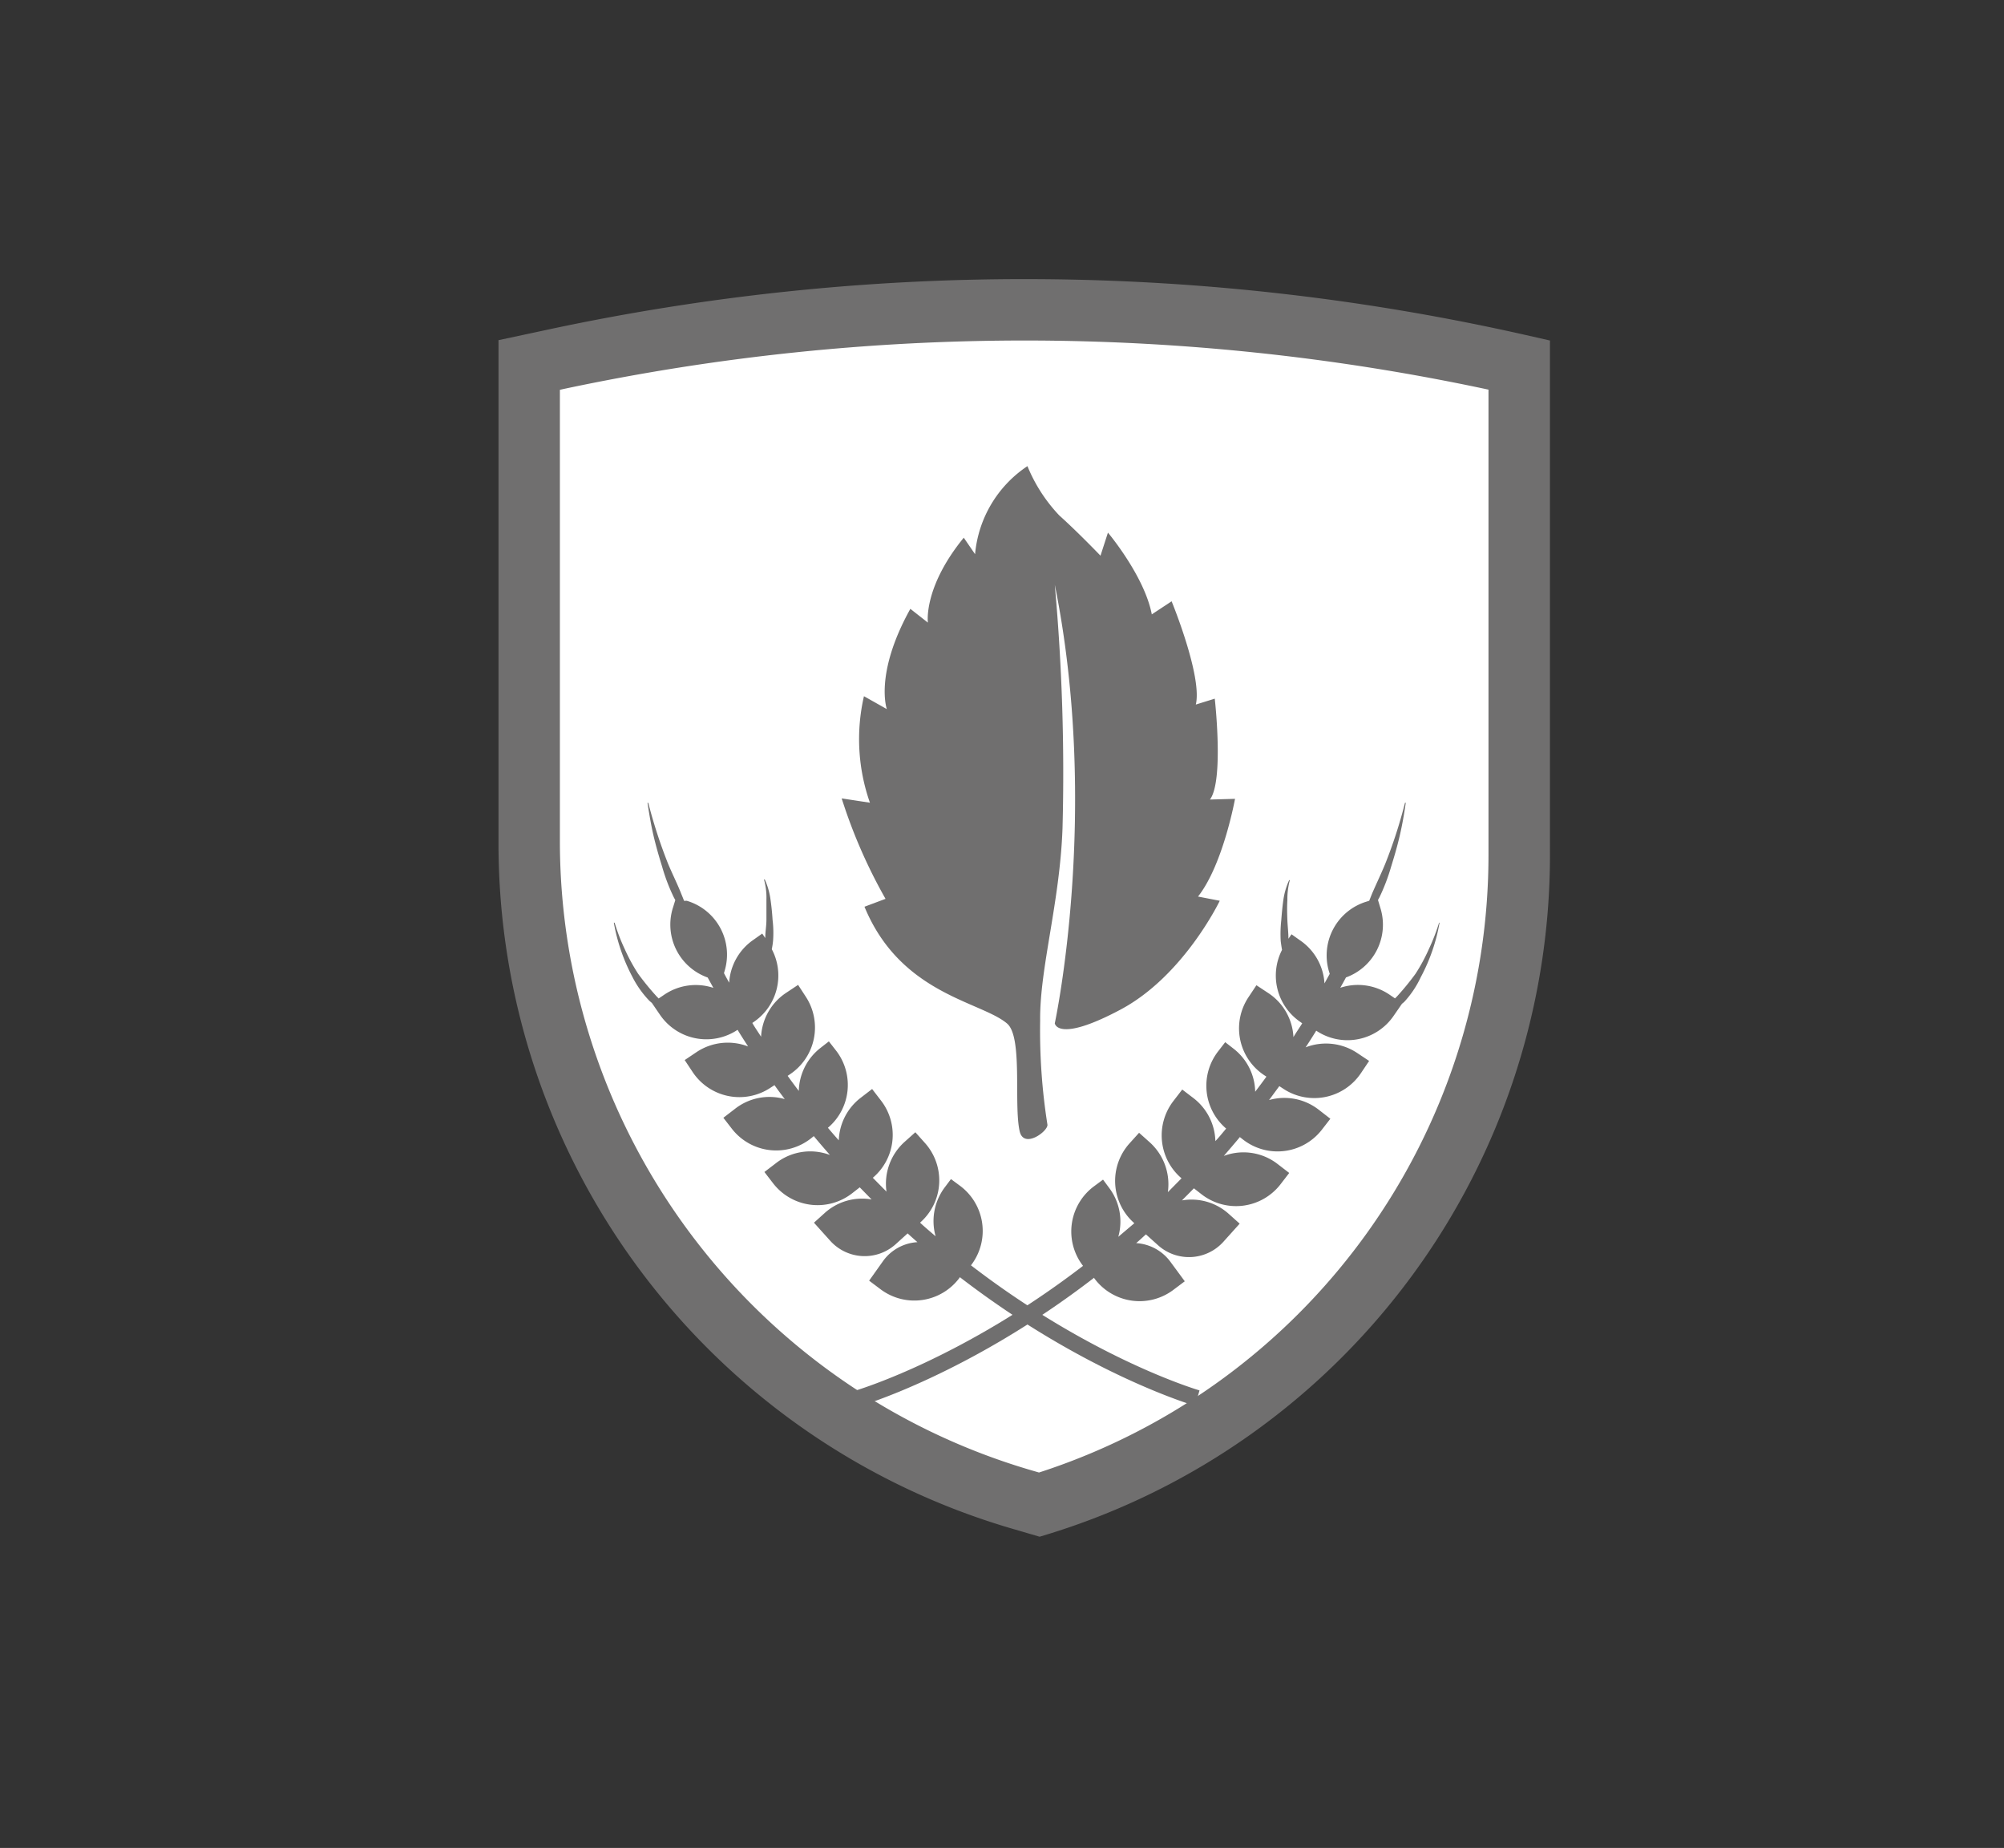 <svg xmlns="http://www.w3.org/2000/svg" viewBox="0 0 228.5 210.67"><rect x="0" y="0" width="228.5" height="210.67" fill="#333333" stroke="none"/><defs><style>.cls-1{fill:#fff;}.cls-2{fill:#706f6f;}</style></defs><g id="Capa_3" data-name="Capa 3"><path class="cls-1" d="M118.51,171.53h0l-2.2-.64a77.87,77.87,0,0,1-56-74.73V41.61l3.31-.71a254.21,254.21,0,0,1,109.57.71h0V97.19A77.87,77.87,0,0,1,118.51,171.53Z"/><path class="cls-2" d="M117.15,53.14a18.15,18.15,0,0,0,3.63,5.62c2.11,1.89,4.7,4.59,4.7,4.59l.85-2.63s4.16,4.94,5,9.32l2.26-1.49s3.52,8.55,2.76,11.77l2.16-.67s1.06,9.36-.55,11.5l2.86-.08s-1.36,7.52-4.22,11.14l2.48.48s-4.1,8.57-11.32,12.41-7.49,1.56-7.49,1.56,5.21-24.21,0-50a239.38,239.38,0,0,1,.88,27.76c-.3,8.46-2.62,16-2.55,21.94a68.59,68.59,0,0,0,.83,11.85c.1.74-2.71,2.83-3.17.74-.69-3.13.39-10.77-1.45-12.28-3-2.52-12.13-3.33-16.24-13.3l2.4-.9a59.8,59.8,0,0,1-5-11.45l3.22.49a21.85,21.85,0,0,1-.68-12.14l2.61,1.47s-1.45-4,2.68-11.43l2,1.57s-.55-4,4.09-9.68l1.29,1.88A13.5,13.5,0,0,1,117.15,53.14Z"/><path class="cls-2" d="M164.09,105.18a23,23,0,0,1-1.16,3,20.65,20.65,0,0,1-1.52,2.82,29.87,29.87,0,0,1-2,2.46c-.11.13-.23.24-.35.36l-.6-.41a6.41,6.41,0,0,0-5.64-.8c.22-.39.44-.78.65-1.18a6.39,6.39,0,0,0,3.95-7.83l-.3-1,.16-.29a22.25,22.25,0,0,0,1.34-3.51c.37-1.19.72-2.39,1-3.61s.49-2.44.67-3.67l-.09,0a55.16,55.16,0,0,1-2.27,7c-.47,1.14-1,2.23-1.49,3.37l-.32.8-.25.08a6.41,6.41,0,0,0-4.33,8l.08.25-.6,1.09a6.39,6.39,0,0,0-2.76-4.89l-1-.71-.35.51c0-.7-.09-1.4-.12-2.11s-.05-1.54,0-2.3a8.21,8.21,0,0,1,.28-2.27l-.08,0a8.15,8.15,0,0,0-.66,2.26c-.11.78-.18,1.56-.24,2.34a14.23,14.23,0,0,0-.06,2.35q.06.5.15,1a6.4,6.4,0,0,0,2.08,8.21l.22.16c-.33.54-.66,1-1,1.57a6.38,6.38,0,0,0-2.84-5l-1.38-.91-.91,1.37a6.4,6.4,0,0,0,1.79,8.88l.26.17c-.42.59-.85,1.15-1.28,1.72a6.37,6.37,0,0,0-2.42-4.87l-1-.78-.77,1a6.4,6.4,0,0,0,.88,8.85c-.41.49-.82,1-1.23,1.43a6.4,6.4,0,0,0-2.47-4.88l-1.31-1-1,1.3a6.42,6.42,0,0,0,.92,8.82l-1.56,1.58a6.43,6.43,0,0,0-2.05-5.67l-1.23-1.1-1.11,1.23a6.4,6.4,0,0,0,.48,9l.09.08L127.51,141a6.38,6.38,0,0,0-1-5.52l-.74-1-1,.74a6.41,6.41,0,0,0-1.35,9l.07.09c-13.91,10.68-25.87,14.2-26.07,14.26l.5,1.77c.21-.06,12.55-3.67,26.84-14.68l0,.05a6.41,6.41,0,0,0,9,1.36l1.33-1-1.65-2.24a5.24,5.24,0,0,0-3.89-2.11c.37-.32.74-.66,1.11-1l1.38,1.24a5.28,5.28,0,0,0,7.45-.39l1.86-2.07-1.23-1.1a6.36,6.36,0,0,0-5.35-1.55c.45-.46.91-.91,1.36-1.38l.87.68a6.41,6.41,0,0,0,9-1.13l1-1.3-1.3-1a6.36,6.36,0,0,0-6.16-.94c.61-.71,1.22-1.41,1.83-2.15l.32.25a6.4,6.4,0,0,0,9-1.05l1-1.29-1.29-1a6.37,6.37,0,0,0-5.7-1.13l1.17-1.59.44.29a6.4,6.4,0,0,0,8.88-1.79l.92-1.37-1.38-.92a6.43,6.43,0,0,0-5.86-.63c.41-.62.81-1.25,1.21-1.9a6.38,6.38,0,0,0,8.83-1.7l.94-1.36h0c.09-.08.19-.15.27-.23A11,11,0,0,0,162,111.4a20.75,20.75,0,0,0,2.14-6.2Z"/><path class="cls-2" d="M136.77,158.51c-.2-.06-12.16-3.58-26.06-14.26l.07-.09a6.41,6.41,0,0,0-1.35-9l-1-.74-.75,1a6.41,6.41,0,0,0-1,5.52c-.59-.51-1.18-1-1.77-1.55l.08-.08a6.39,6.39,0,0,0,.48-9l-1.1-1.23-1.23,1.1a6.41,6.41,0,0,0-2.06,5.67l-1.56-1.58a6.4,6.4,0,0,0,.92-8.82l-1-1.3-1.3,1A6.4,6.4,0,0,0,95.64,130c-.42-.47-.83-.94-1.24-1.43a6.39,6.39,0,0,0,.89-8.85l-.78-1-1,.78a6.42,6.42,0,0,0-2.43,4.87c-.43-.57-.85-1.13-1.27-1.72l.25-.17a6.41,6.41,0,0,0,1.8-8.88L91,112.28l-1.37.91a6.39,6.39,0,0,0-2.85,5c-.33-.52-.67-1-1-1.57l.23-.16A6.4,6.4,0,0,0,88,108.21a8.46,8.46,0,0,0,.15-1,12.33,12.33,0,0,0-.06-2.35q-.07-1.17-.24-2.34a8.13,8.13,0,0,0-.65-2.26l-.09,0a7.52,7.52,0,0,1,.28,2.27c0,.76,0,1.53,0,2.3s-.14,1.41-.13,2.11l-.35-.51-1,.71a6.41,6.41,0,0,0-2.77,4.89c-.2-.36-.4-.72-.59-1.09l.07-.25a6.4,6.4,0,0,0-4.32-8L78,102.7c-.1-.27-.21-.53-.32-.8-.45-1.14-1-2.23-1.48-3.37a56.83,56.83,0,0,1-2.28-7l-.09,0c.19,1.23.39,2.46.67,3.67s.63,2.42,1,3.61a21.32,21.32,0,0,0,1.34,3.51l.16.29-.31,1a6.4,6.4,0,0,0,4,7.83l.65,1.18a6.39,6.39,0,0,0-5.63.8l-.61.41c-.11-.12-.23-.23-.34-.36a29.87,29.87,0,0,1-2-2.46,20.7,20.7,0,0,1-1.53-2.82,21.58,21.58,0,0,1-1.15-3l-.09,0a21,21,0,0,0,2.13,6.2,11.25,11.25,0,0,0,1.94,2.72l.27.23h0l.93,1.36a6.4,6.4,0,0,0,8.84,1.7c.39.65.8,1.28,1.2,1.9a6.43,6.43,0,0,0-5.86.63l-1.37.92.91,1.37A6.4,6.4,0,0,0,87.86,124l.45-.29c.38.54.77,1.06,1.17,1.59a6.36,6.36,0,0,0-5.7,1.13l-1.3,1,1,1.29a6.4,6.4,0,0,0,9,1.05l.31-.25c.61.74,1.22,1.44,1.84,2.15a6.36,6.36,0,0,0-6.16.94l-1.31,1,1,1.3a6.41,6.41,0,0,0,9,1.13l.87-.68,1.35,1.38a6.36,6.36,0,0,0-5.35,1.55l-1.22,1.1,1.86,2.07a5.28,5.28,0,0,0,7.45.39l1.37-1.24c.37.34.75.68,1.12,1a5.2,5.2,0,0,0-3.89,2.11L99.1,146l1.33,1a6.41,6.41,0,0,0,9-1.36l0-.05c14.29,11,26.64,14.62,26.84,14.68Z"/><path class="cls-2" d="M118.54,175.19l-3.21-.94A81.37,81.37,0,0,1,56.84,96.16V38.78l6.08-1.3A259.38,259.38,0,0,1,174,38.2l2.73.62V97.19a81,81,0,0,1-57.17,77.69ZM63.84,44.44V96.16a74.76,74.76,0,0,0,53.46,71.37l1.17.34a74,74,0,0,0,51.25-70.68V44.42a252.7,252.7,0,0,0-105.34-.1Z"/></g></svg>